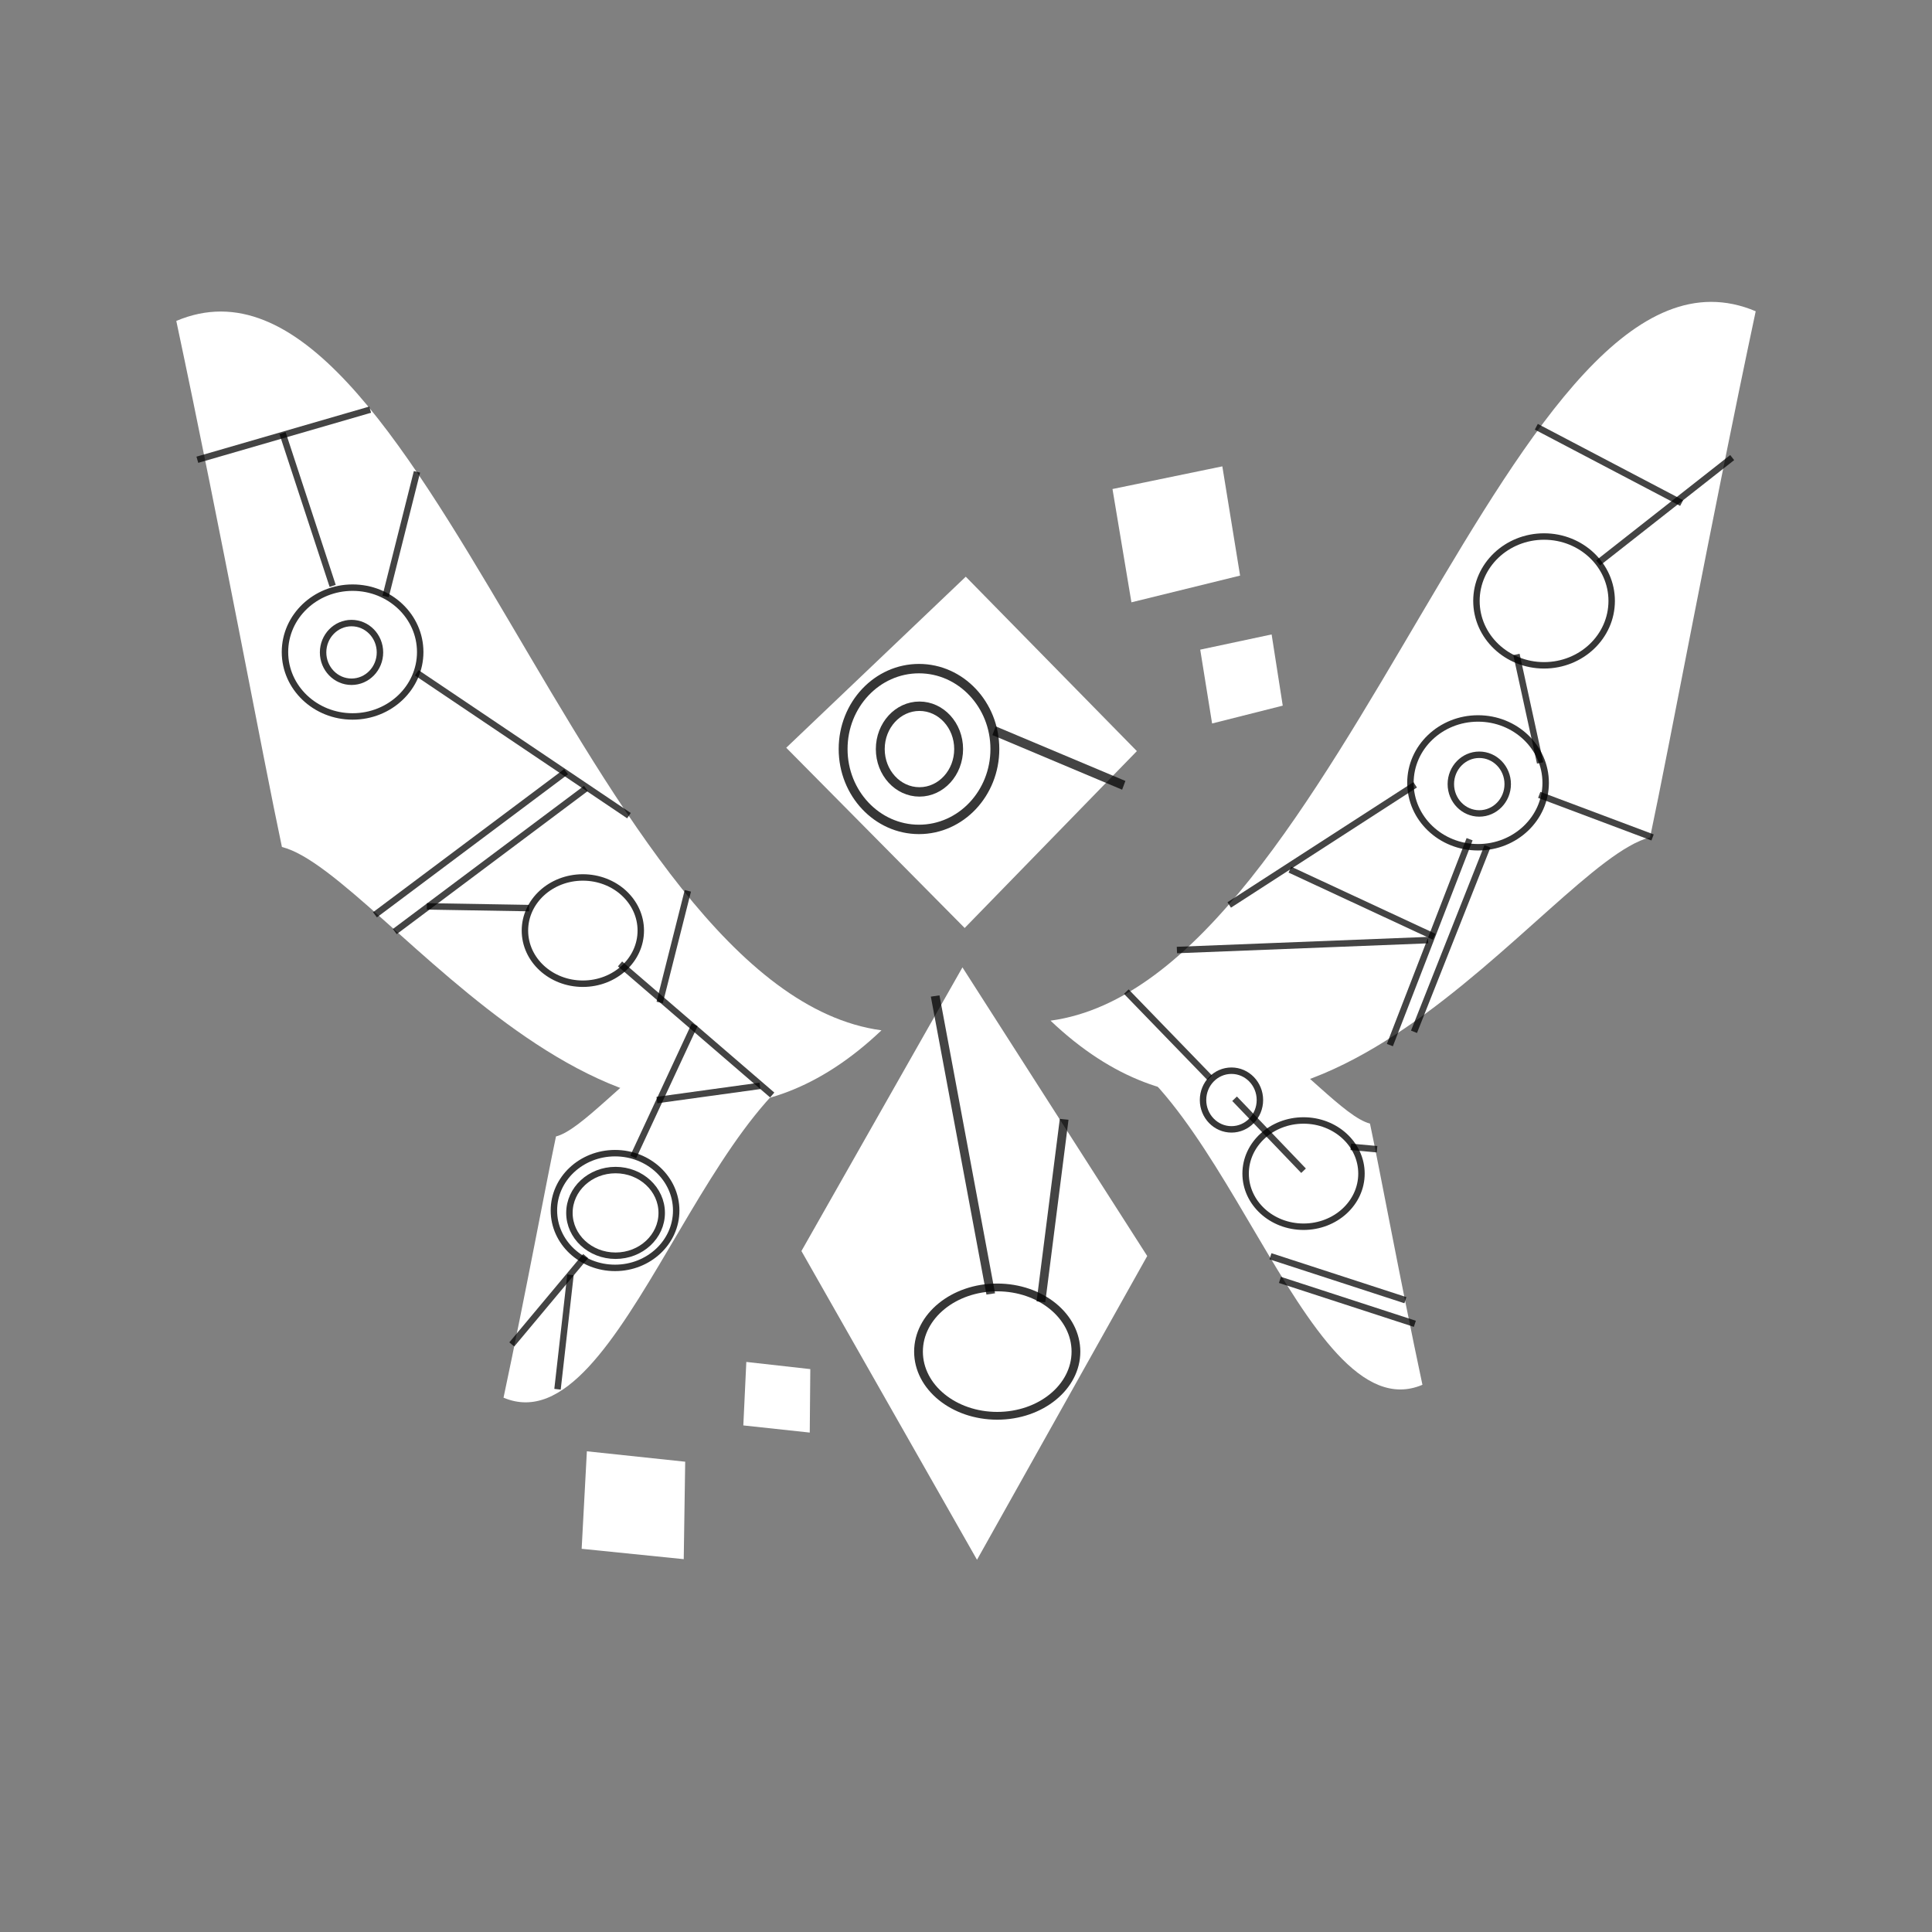 <?xml version="1.0" standalone="no"?>
<!DOCTYPE svg PUBLIC "-//W3C//DTD SVG 20010904//EN" "http://www.w3.org/TR/2001/REC-SVG-20010904/DTD/svg10.dtd">
<!-- Created using Krita: https://krita.org -->
<svg xmlns="http://www.w3.org/2000/svg" 
    xmlns:xlink="http://www.w3.org/1999/xlink"
    xmlns:krita="http://krita.org/namespaces/svg/krita"
    xmlns:sodipodi="http://sodipodi.sourceforge.net/DTD/sodipodi-0.dtd"
    width="216pt"
    height="216pt"
    viewBox="0 0 216 216">
<rect x="0" y="0" width="216" height="216" fill="#808080" stroke="none"/>
<defs/>
<path id="shape0" transform="matrix(1.359 0.002 -0.003 1.208 89.68 108.127)" fill="#ffffff" fill-rule="evenodd" stroke="none" stroke-width="5.4" stroke-linecap="square" stroke-linejoin="bevel" d="M13.188 0L0 26.275L14.507 54.826L28.448 26.689Z" sodipodi:nodetypes="ccccc"/><path id="shape1" transform="translate(117.45, 33.75)" fill="#ffffff" fill-rule="evenodd" stroke="none" stroke-width="5.4" stroke-linecap="square" stroke-linejoin="bevel" d="M0 80.361C32.826 75.921 51.715 -10.43 78.84 1.05C73.757 24.962 69.208 49.617 67.03 59.865C55.645 62.717 27.943 106.902 0 80.361Z" sodipodi:nodetypes="cccc"/><path id="shape01" transform="matrix(-1 0 0 1 98.55 34.83)" fill="#ffffff" fill-rule="evenodd" stroke-opacity="0" stroke="#000000" stroke-width="0" stroke-linecap="square" stroke-linejoin="bevel" d="M0 80.361C32.826 75.921 51.715 -10.43 78.84 1.05C73.757 24.962 69.208 49.617 67.03 59.865C55.645 62.717 27.943 106.902 0 80.361Z" sodipodi:nodetypes="cccc"/><path id="shape02" transform="matrix(1 0 0 -1 119.88 155.343)" fill="#ffffff" fill-rule="evenodd" stroke-opacity="0" stroke="#000000" stroke-width="0" stroke-linecap="square" stroke-linejoin="bevel" d="M0 39.906C16.3 37.7 25.68 -5.179 39.15 0.521C36.626 12.396 34.367 24.639 33.285 29.727C27.632 31.144 13.876 53.085 0 39.906Z" sodipodi:nodetypes="cccc"/><path id="shape03" transform="matrix(-1 0 0 -1 95.445 156.783)" fill="#ffffff" fill-rule="evenodd" stroke-opacity="0" stroke="#000000" stroke-width="0" stroke-linecap="square" stroke-linejoin="bevel" d="M0 39.906C16.3 37.7 25.68 -5.179 39.15 0.521C36.626 12.396 34.367 24.639 33.285 29.727C27.632 31.144 13.876 53.085 0 39.906Z" sodipodi:nodetypes="cccc"/><path id="shape04" transform="matrix(1.378 0.003 -0.003 1.46 87.942 64.432)" fill="#ffffff" fill-rule="evenodd" stroke-opacity="0" stroke="#000000" stroke-width="0" stroke-linecap="square" stroke-linejoin="bevel" d="M14.537 0L0 13.128L14.507 26.901L28.448 13.327Z" sodipodi:nodetypes="ccccc"/><path id="shape2" transform="matrix(1 0 0 -1 22.41 51.3)" fill="none" stroke-opacity="0.733" stroke="#000000" stroke-width="0.72" stroke-linecap="square" stroke-linejoin="miter" stroke-miterlimit="2" d="M0 0C6.21 1.8 12.42 3.6 18.63 5.4" sodipodi:nodetypes="cc"/><path id="shape05" transform="translate(31.7, 48.764)" fill="none" stroke-opacity="0.733" stroke="#000000" stroke-width="0.72" stroke-linecap="square" stroke-linejoin="miter" stroke-miterlimit="2" d="M0 0L5.38 16.396" sodipodi:nodetypes="cc"/><ellipse id="shape3" transform="translate(31.86, 65.7)" rx="7.56" ry="7.2" cx="7.56" cy="7.2" fill="none" stroke-opacity="0.788" stroke="#000000" stroke-width="0.72" stroke-linecap="square" stroke-linejoin="bevel"/><path id="shape06" transform="translate(43.2, 53.1)" fill="none" stroke-opacity="0.733" stroke="#000000" stroke-width="0.72" stroke-linecap="square" stroke-linejoin="miter" stroke-miterlimit="2" d="M0 13.23L3.33 0" sodipodi:nodetypes="cc"/><path id="shape07" transform="translate(46.89, 75.42)" fill="none" stroke-opacity="0.733" stroke="#000000" stroke-width="0.72" stroke-linecap="square" stroke-linejoin="miter" stroke-miterlimit="2" d="M0 0L23.13 15.57" sodipodi:nodetypes="cc"/><path id="shape08" transform="translate(42.21, 86.49)" fill="none" stroke-opacity="0.733" stroke="#000000" stroke-width="0.72" stroke-linecap="square" stroke-linejoin="miter" stroke-miterlimit="2" d="M0 15.57L20.79 0" sodipodi:nodetypes="cc"/><ellipse id="shape09" transform="translate(58.688, 98.1)" rx="6.476" ry="5.94" cx="6.476" cy="5.94" fill="none" stroke-opacity="0.788" stroke="#000000" stroke-width="0.72" stroke-linecap="square" stroke-linejoin="bevel"/><ellipse id="shape010" transform="translate(61.928, 128.925)" rx="6.836" ry="6.413" cx="6.836" cy="6.413" fill="none" stroke-opacity="0.788" stroke="#000000" stroke-width="0.72" stroke-linecap="square" stroke-linejoin="bevel"/><ellipse id="shape011" transform="translate(157.688, 80.324)" rx="7.56" ry="7.2" cx="7.56" cy="7.2" fill="none" stroke-opacity="0.788" stroke="#000000" stroke-width="0.72" stroke-linecap="square" stroke-linejoin="bevel"/><ellipse id="shape012" transform="translate(165.068, 59.984)" rx="7.56" ry="7.2" cx="7.56" cy="7.2" fill="none" stroke-opacity="0.788" stroke="#000000" stroke-width="0.72" stroke-linecap="square" stroke-linejoin="bevel"/><ellipse id="shape013" transform="translate(36.122, 69.66)" rx="3.179" ry="3.28" cx="3.179" cy="3.28" fill="none" stroke-opacity="0.788" stroke="#000000" stroke-width="0.72" stroke-linecap="square" stroke-linejoin="bevel"/><path id="shape014" transform="translate(44.426, 88.364)" fill="none" stroke-opacity="0.733" stroke="#000000" stroke-width="0.72" stroke-linecap="square" stroke-linejoin="miter" stroke-miterlimit="2" d="M0 15.57L20.79 0" sodipodi:nodetypes="cc"/><path id="shape015" transform="translate(69.592, 108)" fill="none" stroke-opacity="0.733" stroke="#000000" stroke-width="0.72" stroke-linecap="square" stroke-linejoin="miter" stroke-miterlimit="2" d="M16.47 14.188L0 0" sodipodi:nodetypes="cc"/><path id="shape016" transform="translate(70.942, 114.898)" fill="none" stroke-opacity="0.733" stroke="#000000" stroke-width="0.72" stroke-linecap="square" stroke-linejoin="miter" stroke-miterlimit="2" d="M0 14.13L6.57 0" sodipodi:nodetypes="cc"/><path id="shape017" transform="translate(48.082, 101.34)" fill="none" stroke-opacity="0.733" stroke="#000000" stroke-width="0.72" stroke-linecap="square" stroke-linejoin="miter" stroke-miterlimit="2" d="M0 0L10.71 0.18" sodipodi:nodetypes="cc"/><ellipse id="shape018" transform="translate(63.662, 130.815)" rx="5.159" ry="4.788" cx="5.159" cy="4.788" fill="none" stroke-opacity="0.788" stroke="#000000" stroke-width="0.72" stroke-linecap="square" stroke-linejoin="bevel"/><path id="shape019" transform="matrix(1 0 0 -1 73.8 122.94)" fill="none" stroke-opacity="0.733" stroke="#000000" stroke-width="0.72" stroke-linecap="square" stroke-linejoin="miter" stroke-miterlimit="2" d="M0 0L10.807 1.49" sodipodi:nodetypes="cc"/><path id="shape020" transform="translate(73.84, 99.945)" fill="none" stroke-opacity="0.733" stroke="#000000" stroke-width="0.72" stroke-linecap="square" stroke-linejoin="miter" stroke-miterlimit="2" d="M0 11.785L2.975 0" sodipodi:nodetypes="cc"/><path id="shape021" transform="matrix(0.901 0.434 -0.434 0.901 62.565 139.414)" fill="none" stroke-opacity="0.733" stroke="#000000" stroke-width="0.72" stroke-linecap="square" stroke-linejoin="miter" stroke-miterlimit="2" d="M0 11.785L2.975 0" sodipodi:nodetypes="cc"/><path id="shape022" transform="matrix(0.991 -0.134 0.134 0.991 60.792 143.283)" fill="none" stroke-opacity="0.733" stroke="#000000" stroke-width="0.72" stroke-linecap="square" stroke-linejoin="miter" stroke-miterlimit="2" d="M0 11.785L2.975 0" sodipodi:nodetypes="cc"/><path id="shape023" transform="translate(155.52, 94.161)" fill="none" stroke-opacity="0.733" stroke="#000000" stroke-width="0.72" stroke-linecap="square" stroke-linejoin="miter" stroke-miterlimit="2" d="M0 22.345L8.654 0" sodipodi:nodetypes="cc"/><path id="shape024" transform="translate(158.22, 94.957)" fill="none" stroke-opacity="0.733" stroke="#000000" stroke-width="0.72" stroke-linecap="square" stroke-linejoin="miter" stroke-miterlimit="2" d="M0 20.063L7.946 0" sodipodi:nodetypes="cc"/><path id="shape025" transform="translate(172.426, 88.993)" fill="none" stroke-opacity="0.733" stroke="#000000" stroke-width="0.72" stroke-linecap="square" stroke-linejoin="miter" stroke-miterlimit="2" d="M0 0L11.996 4.507" sodipodi:nodetypes="cc"/><path id="shape026" transform="translate(178.951, 51.38)" fill="none" stroke-opacity="0.733" stroke="#000000" stroke-width="0.72" stroke-linecap="square" stroke-linejoin="miter" stroke-miterlimit="2" d="M0 11.333L14.426 0" sodipodi:nodetypes="cc"/><path id="shape027" transform="translate(169.617, 73.52)" fill="none" stroke-opacity="0.733" stroke="#000000" stroke-width="0.72" stroke-linecap="square" stroke-linejoin="miter" stroke-miterlimit="2" d="M2.494 11.423L0 0" sodipodi:nodetypes="cc"/><path id="shape028" transform="translate(137.731, 87.937)" fill="none" stroke-opacity="0.733" stroke="#000000" stroke-width="0.72" stroke-linecap="square" stroke-linejoin="miter" stroke-miterlimit="2" d="M0 13.043L20.186 0" sodipodi:nodetypes="cc"/><ellipse id="shape029" transform="translate(162.206, 84.384)" rx="3.179" ry="3.28" cx="3.179" cy="3.28" fill="none" stroke-opacity="0.788" stroke="#000000" stroke-width="0.72" stroke-linecap="square" stroke-linejoin="bevel"/><path id="shape030" transform="translate(144.54, 97.38)" fill="none" stroke-opacity="0.733" stroke="#000000" stroke-width="0.72" stroke-linecap="square" stroke-linejoin="miter" stroke-miterlimit="2" d="M0 0L15.48 7.2" sodipodi:nodetypes="cc"/><path id="shape031" transform="translate(172.08, 47.88)" fill="none" stroke-opacity="0.733" stroke="#000000" stroke-width="0.72" stroke-linecap="square" stroke-linejoin="miter" stroke-miterlimit="2" d="M0 0L15.61 8.194" sodipodi:nodetypes="cc"/><ellipse id="shape032" transform="translate(134.501, 119.705)" rx="3.179" ry="3.28" cx="3.179" cy="3.28" fill="none" stroke-opacity="0.788" stroke="#000000" stroke-width="0.72" stroke-linecap="square" stroke-linejoin="bevel"/><ellipse id="shape033" transform="translate(139.262, 125.27)" rx="6.476" ry="5.94" cx="6.476" cy="5.94" fill="none" stroke-opacity="0.788" stroke="#000000" stroke-width="0.72" stroke-linecap="square" stroke-linejoin="bevel"/><path id="shape034" transform="matrix(1 0 0 -1 131.94 106.2)" fill="none" stroke-opacity="0.733" stroke="#000000" stroke-width="0.72" stroke-linecap="square" stroke-linejoin="miter" stroke-miterlimit="2" d="M0 0L27.36 1.08" sodipodi:nodetypes="cc"/><path id="shape035" transform="translate(126.173, 111.125)" fill="none" stroke-opacity="0.733" stroke="#000000" stroke-width="0.72" stroke-linecap="square" stroke-linejoin="miter" stroke-miterlimit="2" d="M0 0L8.827 9.115" sodipodi:nodetypes="cc"/><path id="shape036" transform="matrix(0.559 0.829 0.829 -0.559 138.276 123.1)" fill="none" stroke-opacity="0.733" stroke="#000000" stroke-width="0.72" stroke-linecap="square" stroke-linejoin="miter" stroke-miterlimit="2" d="M0 0L10.277 1.771" sodipodi:nodetypes="cc"/><path id="shape037" transform="matrix(0.559 0.829 0.829 -0.559 142.381 140.563)" fill="none" stroke-opacity="0.733" stroke="#000000" stroke-width="0.72" stroke-linecap="square" stroke-linejoin="miter" stroke-miterlimit="2" d="M0 0L11.939 9.32" sodipodi:nodetypes="cc"/><path id="shape038" transform="matrix(0.559 0.829 0.829 -0.559 143.44 143.204)" fill="none" stroke-opacity="0.733" stroke="#000000" stroke-width="0.72" stroke-linecap="square" stroke-linejoin="miter" stroke-miterlimit="2" d="M0 0L11.939 9.32" sodipodi:nodetypes="cc"/><path id="shape039" transform="matrix(0.559 0.829 0.829 -0.559 151.38 128.25)" fill="none" stroke-opacity="0.733" stroke="#000000" stroke-width="0.72" stroke-linecap="square" stroke-linejoin="miter" stroke-miterlimit="2" d="M0 0L1.406 1.725" sodipodi:nodetypes="cc"/><ellipse id="shape040" transform="matrix(1.378 0 0 1.46 94.262 74.753)" rx="6.156" ry="6.156" cx="6.156" cy="6.156" fill="none" stroke-opacity="0.788" stroke="#000000" stroke-width="0.72" stroke-linecap="square" stroke-linejoin="bevel"/><ellipse id="shape041" transform="matrix(1.378 0 0 1.46 98.416 78.958)" rx="3.179" ry="3.28" cx="3.179" cy="3.28" fill="none" stroke-opacity="0.788" stroke="#000000" stroke-width="0.72" stroke-linecap="square" stroke-linejoin="bevel"/><path id="shape042" transform="matrix(1.288 0.386 -0.434 1.145 118.919 125.573)" fill="none" stroke-opacity="0.733" stroke="#000000" stroke-width="0.72" stroke-linecap="square" stroke-linejoin="miter" stroke-miterlimit="2" d="M0 0L3.43 15.91" sodipodi:nodetypes="cc"/><ellipse id="shape043" transform="matrix(1.359 0 0 1.208 102.69 143.937)" rx="6.476" ry="5.94" cx="6.476" cy="5.94" fill="none" stroke-opacity="0.788" stroke="#000000" stroke-width="0.72" stroke-linecap="square" stroke-linejoin="bevel"/><path id="shape044" transform="matrix(1.359 0 0 1.208 104.632 111.782)" fill="none" stroke-opacity="0.733" stroke="#000000" stroke-width="0.72" stroke-linecap="square" stroke-linejoin="miter" stroke-miterlimit="2" d="M0 0L4.455 26.865" sodipodi:nodetypes="cc"/><path id="shape045" transform="matrix(1.378 0 0 1.46 111.597 81.889)" fill="none" stroke-opacity="0.733" stroke="#000000" stroke-width="0.72" stroke-linecap="square" stroke-linejoin="miter" stroke-miterlimit="2" d="M0 0L9.855 3.915" sodipodi:nodetypes="cc"/><path id="shape046" transform="matrix(0.832 0.555 -0.555 0.832 137.43 67.77)" fill="#ffffff" fill-rule="evenodd" stroke-opacity="0" stroke="#000000" stroke-width="0" stroke-linecap="square" stroke-linejoin="bevel" d="M5.696 0L0 5.843L5.684 11.973L11.147 5.932Z" sodipodi:nodetypes="ccccc"/><path id="shape047" transform="matrix(0.832 0.555 -0.555 0.832 129.33 47.25)" fill="#ffffff" fill-rule="evenodd" stroke-opacity="0" stroke="#000000" stroke-width="0" stroke-linecap="square" stroke-linejoin="bevel" d="M8.808 0L0 8.923L8.789 18.284L17.236 9.058Z" sodipodi:nodetypes="ccccc"/><path id="shape048" transform="matrix(0.667 -0.57 0.593 0.659 79.64 155.513)" fill="#ffffff" fill-rule="evenodd" stroke-opacity="0" stroke="#000000" stroke-width="0" stroke-linecap="square" stroke-linejoin="bevel" d="M5.696 0L0 5.843L5.684 11.973L11.147 5.932Z" sodipodi:nodetypes="ccccc"/><path id="shape0110" transform="matrix(0.667 -0.57 0.593 0.659 59.738 167.277)" fill="#ffffff" fill-rule="evenodd" stroke-opacity="0" stroke="#000000" stroke-width="0" stroke-linecap="square" stroke-linejoin="bevel" d="M8.808 0L0 8.923L8.789 18.284L17.236 9.058Z" sodipodi:nodetypes="ccccc"/>
</svg>
